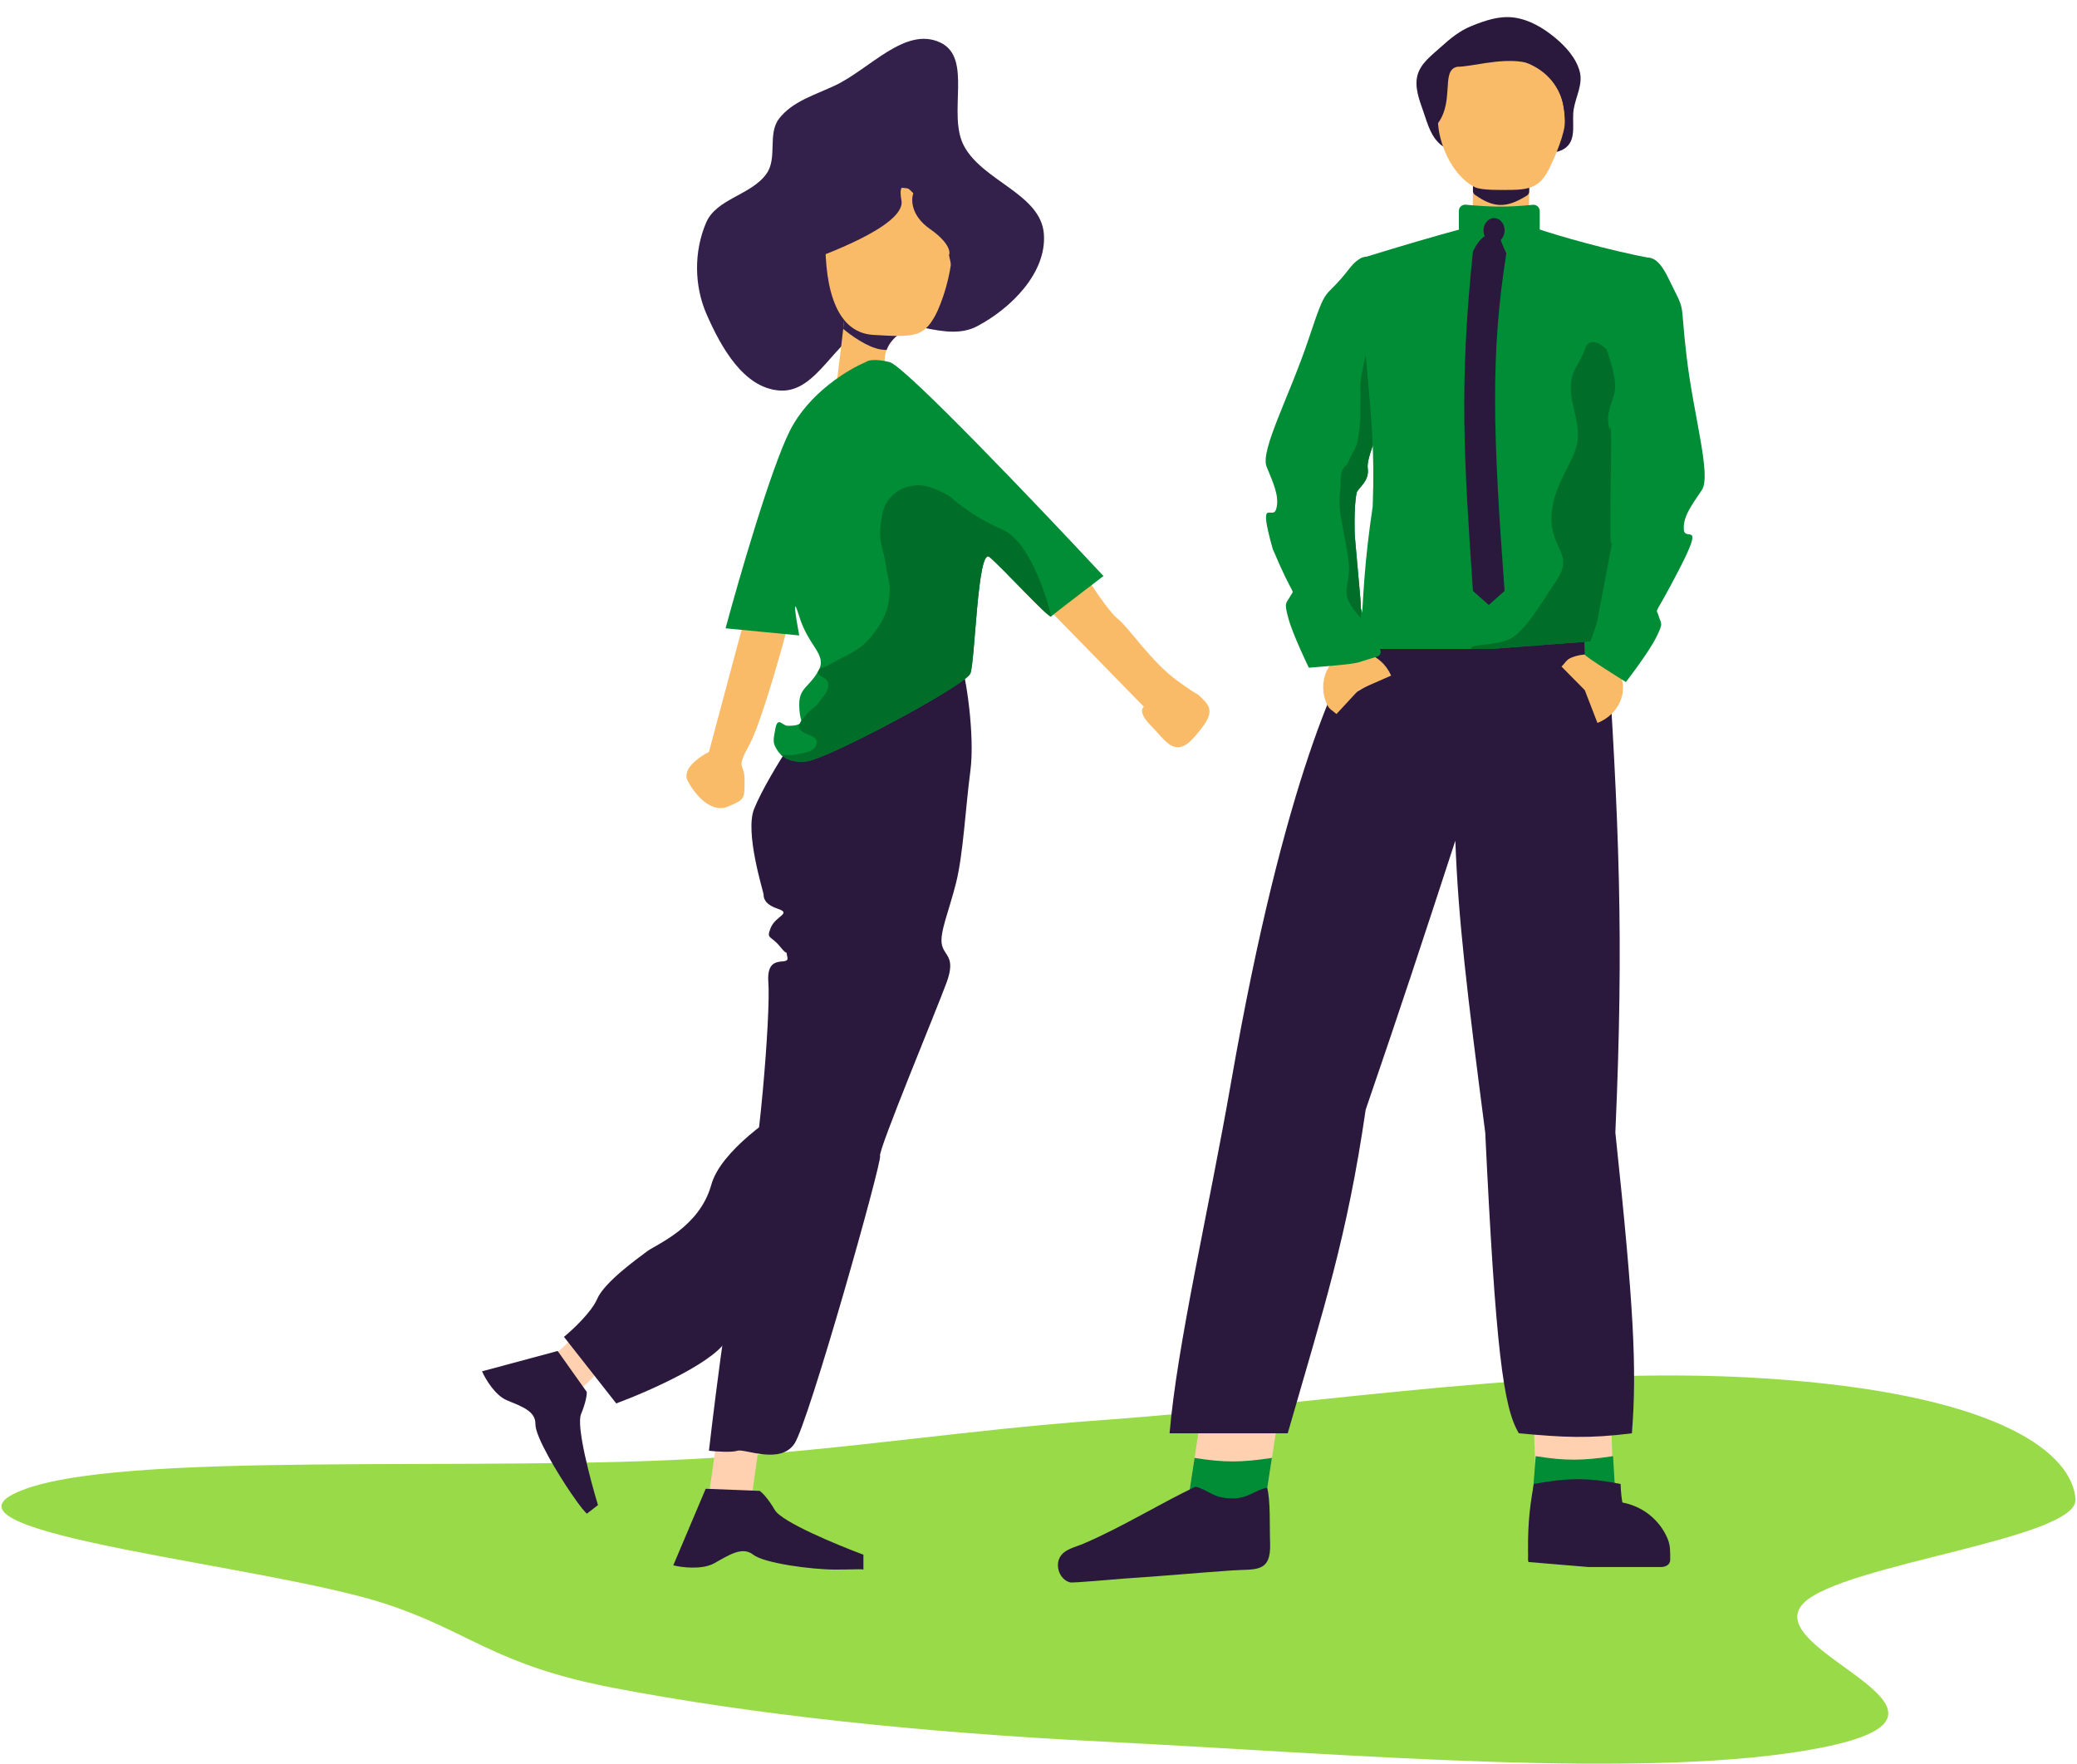 <svg  viewBox="0 0 424 360" fill="none" xmlns="http://www.w3.org/2000/svg">
<path fill-rule="evenodd" clip-rule="evenodd" d="M225.269 289.84C271.912 286.463 319.007 277.947 364.886 281.685C409.052 285.283 423.013 296.857 423.695 306.006C424.298 314.075 376.375 319.214 368.278 327.135C358.135 337.059 408.635 349.424 371.865 356.716C337.133 363.603 273.798 357.894 225.269 355.494C187.078 353.605 152.999 349.851 125.206 344.517C100.802 339.832 96.059 333.066 78.678 327.357C54.459 319.403 -15.524 313.011 3.562 304.565C23.451 295.763 98.581 300.682 146.085 297.527C174.76 295.623 196.882 291.896 225.269 289.84Z" fill="#99DA49"/>
<rect x="312.199" y="36.451" width="15.794" height="11.487" rx="1" transform="rotate(90.617 312.199 36.451)" fill="#FABB68"/>
<path d="M311.199 36.44L301.713 36.338C301.161 36.332 300.708 36.775 300.702 37.328L300.685 38.95C300.682 39.27 300.831 39.575 301.093 39.76C305.006 42.534 307.605 42.478 311.713 39.911C311.997 39.734 312.167 39.422 312.171 39.088L312.188 37.451C312.194 36.899 311.752 36.446 311.199 36.44Z" fill="#2A193D"/>
<path fill-rule="evenodd" clip-rule="evenodd" d="M309.1 3.586C306.07 3.165 303.167 4.197 300.461 5.278C298.003 6.259 296.075 7.846 294.207 9.534C292.285 11.272 290.042 12.906 289.382 15.296C288.711 17.724 289.694 20.291 290.558 22.752C291.447 25.282 292.111 28.128 294.481 29.82C296.834 31.499 300.083 31.398 303.028 31.653C305.636 31.879 308.092 31.469 310.666 31.223C313.766 30.927 317.556 31.918 319.745 30.055C321.915 28.208 320.801 24.87 321.273 22.196C321.728 19.62 323.173 17.17 322.478 14.575C321.757 11.885 319.709 9.549 317.37 7.628C315.016 5.694 312.218 4.02 309.1 3.586Z" fill="#2A193D"/>
<path d="M319.484 24.643C319.484 27.292 317.501 31.806 316.436 34.057C314.621 37.891 312.759 38.761 308.247 38.761C306.652 38.761 302.455 38.909 301.044 38.185C296.119 35.659 293.553 28.674 293.553 24.643C293.553 20.811 293.796 16.319 296.439 13.946C298.735 11.883 303.189 11.677 306.518 11.677C314.79 12.373 319.484 17.482 319.484 24.643Z" fill="#FABB68"/>
<path d="M292.764 26.069C297.354 21.418 293.866 14.347 297.482 13.633C303.346 13.592 319.504 6.817 319.504 26.069L320.424 22.323L315.526 9.645L303.424 7.34L292.764 14.543V26.069Z" fill="#2A193D"/>
<path d="M246.121 282.866H261.915L258.325 306.198H242.531L246.121 282.866Z" fill="#FFD1B0"/>
<path d="M312.889 282.866H328.683L329.401 306.198H313.607L312.889 282.866Z" fill="#FFD1B0"/>
<path d="M242.531 306.198H258.325L259.651 297.583C253.341 298.534 249.889 298.549 243.857 297.583L242.531 306.198Z" fill="#008D36"/>
<path d="M277.559 130.554C299.005 131.666 306.175 131.119 327.893 127.932C330.507 168.031 331.542 191.092 329.76 231.176C333.557 266.905 334.173 279.506 333.136 292.558C324.329 293.676 319.229 293.402 310.066 292.558C306.882 287.349 305.319 275.271 303.197 231.176C299.465 202.428 297.666 187.497 297.095 171.589C290.177 192.759 286.211 204.877 278.788 226.51C275.003 252.551 270.24 266.938 262.878 292.558H238.76C240.333 274.215 246.624 247.746 251.343 220.735C262.324 157.878 273.991 135.646 277.559 130.554Z" fill="#2A193D"/>
<path d="M312.889 305.122H329.76L329.29 297.225C322.981 298.175 319.529 298.19 313.496 297.225L312.889 305.122Z" fill="#008D36"/>
<path d="M326.106 147.561C327.216 147.132 328.222 146.481 329.052 145.656C329.881 144.831 330.511 143.854 330.895 142.797C331.279 141.741 331.407 140.632 331.27 139.554C331.133 138.476 330.733 137.457 330.102 136.572C329.47 135.687 328.623 134.96 327.623 134.444C326.623 133.929 325.496 133.638 324.327 133.595C323.157 133.551 321.975 133.755 320.869 134.192C319.763 134.629 319.593 135.23 318.77 136.061L323.516 140.866L326.106 147.561Z" fill="#FABB68"/>
<rect x="275.748" y="141.958" width="10.241" height="7.681" rx="1" transform="rotate(-120.615 275.748 141.958)" fill="#FFD1B0"/>
<path d="M283.985 137.898C283.506 136.809 282.81 135.832 281.948 135.041C281.087 134.25 280.082 133.665 279.009 133.329C277.937 132.992 276.823 132.914 275.753 133.1C274.682 133.286 273.682 133.731 272.826 134.402C271.971 135.072 271.283 135.952 270.813 136.974C270.343 137.996 270.103 139.135 270.113 140.305C270.122 141.475 270.379 142.647 270.865 143.732C271.352 144.818 271.96 144.96 272.826 145.745L277.413 140.787L283.985 137.898Z" fill="#FABB68"/>
<path d="M274.584 129.603C274.409 129.072 274.702 128.501 275.236 128.335L278.942 127.176C279.463 127.013 280.019 127.298 280.19 127.817L281.815 132.734C281.99 133.265 281.697 133.836 281.163 134.002L277.457 135.161C276.936 135.324 276.38 135.039 276.209 134.52L274.584 129.603Z" fill="#008D36"/>
<path d="M272.321 126.207C272.146 125.676 272.439 125.105 272.972 124.939L276.679 123.78C277.2 123.617 277.755 123.902 277.927 124.421L279.551 129.338C279.726 129.869 279.433 130.44 278.9 130.607L275.193 131.765C274.672 131.928 274.116 131.643 273.945 131.124L272.321 126.207Z" fill="#008D36"/>
<path d="M297.811 43.061C297.811 42.303 298.466 41.712 299.22 41.782C304.214 42.246 307.59 42.343 312.893 41.802C313.654 41.725 314.323 42.318 314.323 43.084V51.135C314.323 51.842 313.75 52.415 313.043 52.415H299.092C298.384 52.415 297.811 51.842 297.811 51.135V43.061Z" fill="#008D36"/>
<path d="M298.529 46.672L313.735 46.663C318.454 48.236 327.938 50.974 337.297 52.774L331.553 72.517C329.205 85.418 327.197 92.266 326.169 105.9C325.758 115.581 326.939 120.998 327.964 130.668L304.272 132.463H277.709C278.281 121.091 278.535 114.713 280.222 103.387C280.675 91.716 279.906 84.785 278.786 72.517L277.709 52.774C287.804 49.67 291.969 48.479 298.529 46.672Z" fill="#008D36"/>
<path d="M331.906 139.212C331.906 139.212 323.461 133.978 323.508 133.585C323.556 133.192 323 128.094 324.594 122.861C326.086 117.979 327.886 110.467 326.856 109.826C325.827 109.185 323.43 109.421 324.656 106.351C325.882 103.282 325.533 104.846 323.932 103.429C322.33 102.012 323.348 103.372 324.324 100.734C325.3 98.096 325.116 82.038 323.915 76.558C322.713 71.078 320.685 64.246 326.041 61.037C333.696 53.774 336.599 48.699 340.489 56.604C344.379 64.509 342.827 60.26 344.287 72.641C345.748 85.022 349.409 97.048 347.413 100.029C345.417 103.009 343.534 105.458 343.738 108.084C343.942 110.709 348.125 105.877 342.792 116.202C337.469 126.524 338.043 123.84 338.563 125.625C339.084 127.411 339.671 126.986 338.068 130.16C336.466 133.334 331.917 139.21 331.917 139.21L331.906 139.212Z" fill="#008D36"/>
<path d="M267.195 136.286C267.195 136.286 277.221 135.551 277.254 135.157C277.287 134.763 278.172 127.207 277.673 121.759C277.204 116.676 276.558 109.126 276.558 109.126C276.558 109.126 276.339 103.369 276.943 100.621C277.171 99.582 279.627 98.308 279.207 95.526C278.787 92.745 284.049 82.163 286.338 77.041C288.627 71.919 292 65.641 287.407 61.412C282.814 57.183 280.809 47.955 275.395 54.906C269.981 61.856 271.129 57.243 267.185 69.07C263.241 80.896 257.215 91.929 258.564 95.253C259.914 98.577 261.26 101.356 260.527 103.886C259.794 106.415 256.679 100.834 259.806 112.027C264.324 122.732 264.307 119.987 263.434 121.63C262.562 123.273 262.074 122.738 262.998 126.171C263.923 129.604 267.185 136.281 267.185 136.281L267.195 136.286Z" fill="#008D36"/>
<path d="M280.224 103.388C278.537 114.713 278.283 121.091 277.711 132.463H300.303C300.303 131.341 304.274 131.887 307.661 130.668C311.048 129.45 314.454 123.397 317.85 118.302C321.246 113.208 316.718 112.027 316.718 105.9C316.718 99.774 320.68 95.253 321.812 91.132C322.944 87.012 320.68 83.208 320.68 79.246C320.68 75.283 322.378 74.717 323.51 71.321C324.415 68.604 326.857 70.189 327.965 71.321C328.529 72.831 329.672 76.415 329.737 78.68C329.817 81.51 327.445 83.774 328.591 87.736C329.457 83.155 328.116 115.685 329.141 110.537L329.171 110.377C329.161 110.434 329.151 110.487 329.141 110.537L326.17 126.171C326.068 127.121 325.119 129.732 324.657 130.919L323.454 131.01L304.274 132.463H300.303H277.711C278.283 121.091 278.537 114.713 280.224 103.388C280.405 98.707 280.39 94.789 280.235 90.983C279.509 92.996 279.076 94.649 279.208 95.526C279.628 98.308 277.172 99.582 276.944 100.621C276.341 103.37 276.56 109.126 276.56 109.126V109.316C276.56 109.316 277.206 116.676 277.675 121.76C277.802 123.145 277.839 124.666 277.824 126.171C277.973 126.171 276.56 125.095 275.397 122.861C274.234 120.628 275.397 118.868 275.397 116.202C275.397 113.535 274.265 109.019 273.699 105.283C273.133 101.547 273.699 100.734 273.699 97.925C273.699 95.116 274.831 95.526 275.397 93.963C275.963 92.399 276.944 91.698 277.256 89.434C277.568 87.17 277.675 86.604 277.711 84.34C277.747 82.076 277.711 80.378 277.711 78.68C277.711 77.321 278.429 74.005 278.788 72.517C279.459 79.865 280.003 85.299 280.235 90.983C280.39 94.789 280.405 98.707 280.224 103.388Z" fill="#006D29"/>
<path d="M313.115 302.893C320.268 301.598 324.171 301.625 330.828 302.893C330.954 306.551 331.437 308.086 332.368 310.738L330.828 318.582H323.897H311.96C311.857 312.421 312.017 308.98 313.115 302.893Z" fill="#2A193D"/>
<path d="M340.959 318.308C340.945 316.69 341.029 315.479 340.39 313.99C339.752 312.501 338.823 311.151 337.657 310.018C336.491 308.884 335.111 307.989 333.596 307.383C332.08 306.777 330.459 306.473 328.825 306.487C327.19 306.501 321.09 306.751 319.585 307.383C318.08 308.015 316.716 308.935 315.571 310.088C314.425 311.242 313.52 312.608 312.908 314.108C312.295 315.608 311.987 317.213 312.002 318.831L324.295 319.858L339.021 319.858C339.021 319.858 340.973 319.925 340.959 318.308Z" fill="#2A193D"/>
<ellipse cx="304.996" cy="47.031" rx="2.154" ry="2.513" fill="#2A193D"/>
<path d="M300.686 51.339C301.44 49.86 301.904 49.071 303.199 48.108H306.071C306.532 49.61 306.866 50.376 307.506 51.698C304.234 72.251 304.772 88.593 307.147 120.618L303.917 123.49L300.686 120.618C298.839 93.563 297.859 78.394 300.686 51.339Z" fill="#2A193D"/>
<path fill-rule="evenodd" clip-rule="evenodd" d="M258.665 303.666C259.396 306.103 259.155 311.985 259.278 314.899C259.541 321.161 256.255 320.218 251.543 320.545C244.31 321.048 236.868 321.738 229.651 322.2C228.147 322.296 219.047 323.143 218.459 322.992C216.349 322.448 215.373 319.738 216.34 317.91C217.24 316.208 219.456 315.833 221.243 315.064C229.248 311.616 236.391 307.118 244.057 303.45C246.915 304.228 247.51 305.726 251.25 305.85C254.866 305.971 256.023 304.155 258.665 303.666Z" fill="#2A193D"/>
<path fill-rule="evenodd" clip-rule="evenodd" d="M170.444 17.459C177.586 14.088 184.792 5.322 191.942 8.676C198.69 11.841 193.288 23.319 196.81 29.827C200.724 37.062 212.504 39.599 213.1 47.781C213.672 55.626 206.506 62.871 199.487 66.584C192.981 70.025 184.805 64.175 177.796 66.457C170.374 68.872 166.949 80.248 159.153 79.712C151.792 79.206 147.176 70.84 144.244 64.15C141.687 58.314 141.643 51.319 144.143 45.458C146.255 40.506 153.396 39.846 156.494 35.429C158.751 32.212 156.64 27.312 159.05 24.207C161.801 20.664 166.367 19.385 170.444 17.459Z" fill="#33204B"/>
<path d="M172.376 64.69C172.376 65.466 171.082 76.01 170.436 81.186C173.185 82.965 178.781 85.843 179.169 83.126C179.654 79.73 181.109 80.215 180.624 74.393C180.139 68.571 185.961 67.601 184.506 66.63C183.05 65.66 172.376 63.719 172.376 64.69Z" fill="#FABB68"/>
<path d="M184.508 66.63C183.052 65.66 172.378 63.719 172.378 64.69C172.378 64.898 172.285 65.807 172.137 67.127C173.538 68.336 177.02 70.868 179.737 71.321C180.178 71.394 180.595 71.429 180.987 71.433C182.186 68.181 185.671 67.406 184.508 66.63Z" fill="#33204B"/>
<path d="M168.565 46.525C168.954 37.986 178.107 37.469 182.635 38.277C200.587 38.277 193.309 60.11 190.883 64.477C188.457 68.843 186.517 68.843 178.269 68.358C170.021 67.873 168.08 57.199 168.565 46.525Z" fill="#FABB68"/>
<path d="M184.021 40.917C184.991 46.254 166.555 52.561 165.584 53.046C163.967 49.812 162.285 42.699 168.495 40.126C176.258 36.91 177.229 33.154 178.684 31.698C180.14 30.242 186.447 33.639 189.843 36.065C193.239 38.49 192.754 40.917 193.725 42.372C194.695 43.827 196.636 48.194 196.636 50.135C196.636 51.687 195.342 54.986 194.695 56.442L193.725 52.075C194.048 51.428 193.725 49.456 189.843 46.739C185.962 44.022 185.962 40.755 186.447 39.461C185.315 38.167 183.245 36.647 184.021 40.917Z" fill="#33204B"/>
<path d="M144.723 153.476L152 126.307H161.219C159.44 133.099 155.3 147.751 152.971 152.021C150.06 157.358 152 155.417 152 159.299C152 163.18 152 163.18 148.604 164.635C145.208 166.091 141.812 162.21 140.356 159.299C139.192 156.97 142.782 154.447 144.723 153.476Z" fill="#FABB68"/>
<rect x="122.305" y="267.979" width="8.702" height="23.288" transform="rotate(46.462 122.305 267.979)" fill="#FFD1B0"/>
<path d="M163.644 224.358C163.541 224.415 163.435 224.473 163.327 224.533C161.792 227.388 159.08 257.097 156.367 260.261C153.456 263.658 150.545 267.054 148.604 272.876C147.051 277.534 132.755 283.873 125.801 286.461L115.127 272.876C116.906 271.42 120.755 267.83 121.919 265.113C123.375 261.717 130.167 256.865 132.108 255.41C134.049 253.954 142.782 250.558 145.208 241.825C147.111 234.974 157.878 227.563 163.327 224.533C163.439 224.324 163.545 224.259 163.644 224.358Z" fill="#2A193D"/>
<path d="M98.405 279.908L113.844 275.756L119.783 284.119C119.817 284.61 119.632 286.204 118.616 288.645C117.601 291.086 120.498 302.038 122.074 307.209L119.803 308.963C119.432 308.604 118.722 307.944 116.546 304.745C114 301.001 109.252 293.286 109.297 290.661C109.342 288.037 106.541 287.092 103.489 285.823C101.048 284.807 99.082 281.457 98.405 279.908Z" fill="#2A193D"/>
<rect x="147.51" y="285.445" width="8.702" height="23.288" transform="rotate(8.079 147.51 285.445)" fill="#FFD1B0"/>
<path d="M137.445 319.509L144.061 303.881L155.088 304.315C155.529 304.605 156.764 305.791 158.176 308.222C159.587 310.653 170.819 315.313 176.259 317.339V320.377C175.965 320.233 174.054 320.377 170.525 320.377C165.654 320.377 155.97 319.075 153.765 317.339C151.56 315.602 148.913 317.339 145.826 319.075C143.356 320.464 139.21 319.943 137.445 319.509Z" fill="#2A193D"/>
<path d="M213.133 123.396C215.235 120.809 219.634 115.633 220.41 115.633C222.189 118.544 226.233 124.755 228.173 126.307C230.599 128.248 234.966 135.04 240.303 138.922C245.64 142.803 243.699 140.862 245.64 142.803C247.58 144.744 247.58 146.199 243.699 150.566C239.817 154.933 237.877 151.051 234.966 148.14C232.637 145.811 233.025 144.582 233.51 144.259L213.133 123.396Z" fill="#FABB68"/>
<path d="M198.092 157.359C199.062 150.081 197.122 137.467 196.151 135.526C189.682 136.335 176.744 138.049 176.744 138.437C176.744 138.825 166.07 148.227 160.733 152.879C159.116 155.343 155.494 161.24 153.941 165.122C152 169.973 155.882 182.103 155.882 182.588C155.882 183.073 155.882 184.529 158.793 185.499C161.704 186.469 158.308 186.954 157.337 189.38C156.367 191.806 157.337 190.836 159.278 193.262C161.219 195.688 160.248 193.262 160.733 195.353C161.219 197.445 156.367 194.232 156.852 200.539C157.337 206.847 154.911 237.898 152 248.087C149.671 256.238 146.178 283.504 144.723 296.119C146.178 296.281 149.38 296.507 150.545 296.119C152 295.634 159.278 299.03 162.189 294.663C165.1 290.297 180.14 236.928 179.655 235.957C179.17 234.987 191.299 205.876 193.24 200.539C195.181 195.202 192.755 195.202 192.27 192.777C191.785 190.351 193.725 185.984 195.181 180.162C196.636 174.34 197.122 164.636 198.092 157.359Z" fill="#2A193D"/>
<path d="M161.219 87.978C165.1 80.215 173.187 75.364 176.744 73.908C177.068 73.585 178.491 73.132 181.596 73.908C184.701 74.684 212.001 103.342 225.262 117.574C221.866 120.162 214.976 125.434 214.588 125.822C214.103 126.307 204.399 115.633 201.974 113.693C199.548 111.752 199.063 135.04 198.092 137.466C197.122 139.892 168.982 154.932 164.615 155.418C160.249 155.903 158.793 153.477 158.308 152.507C157.823 151.536 157.823 151.051 158.308 148.625C158.793 146.199 159.763 148.14 160.734 148.14C161.704 148.14 162.674 148.14 163.356 147.655C164.037 147.17 163.16 147.17 163.16 143.773C163.16 140.377 165.1 140.377 167.041 136.981C168.982 133.585 165.1 132.129 163.16 125.822C161.607 120.776 162.513 126.307 163.16 129.703L148.119 128.248C150.868 118.059 157.337 95.741 161.219 87.978Z" fill="#008D36"/>
<path d="M198.092 137.466C197.122 139.892 168.982 154.932 164.615 155.417C161.867 155.723 160.271 154.875 159.346 153.962C159.808 154.151 161.456 154.254 162.756 153.962C164.494 153.571 166.369 153.446 166.718 151.698C167.103 149.771 162.872 150.084 163.16 148.14C163.301 147.186 163.877 146.811 164.454 146.038C165.388 144.785 166.398 144.496 167.284 143.208C168.238 141.82 169.423 140.87 168.982 139.245C168.677 138.121 166.659 138.081 167.041 136.981C167.329 136.152 168.229 136.3 168.982 135.849C172.649 133.653 175.42 133.081 178.039 129.703C180.259 126.839 181.346 124.748 181.596 121.132C181.751 118.909 181.166 117.681 180.869 115.472C180.452 112.374 179.341 110.648 179.737 107.547C180.065 104.981 180.168 103.147 182.001 101.321C183.543 99.784 184.928 99.266 187.095 99.057C189.878 98.787 193.888 101.321 193.888 101.321C193.888 101.321 198.092 105.283 204.642 108.113C209.882 110.377 213.456 120.862 214.588 125.822C214.103 126.307 204.4 115.633 201.974 113.692C199.548 111.752 199.063 135.04 198.092 137.466Z" fill="#006D29"/>
</svg>
